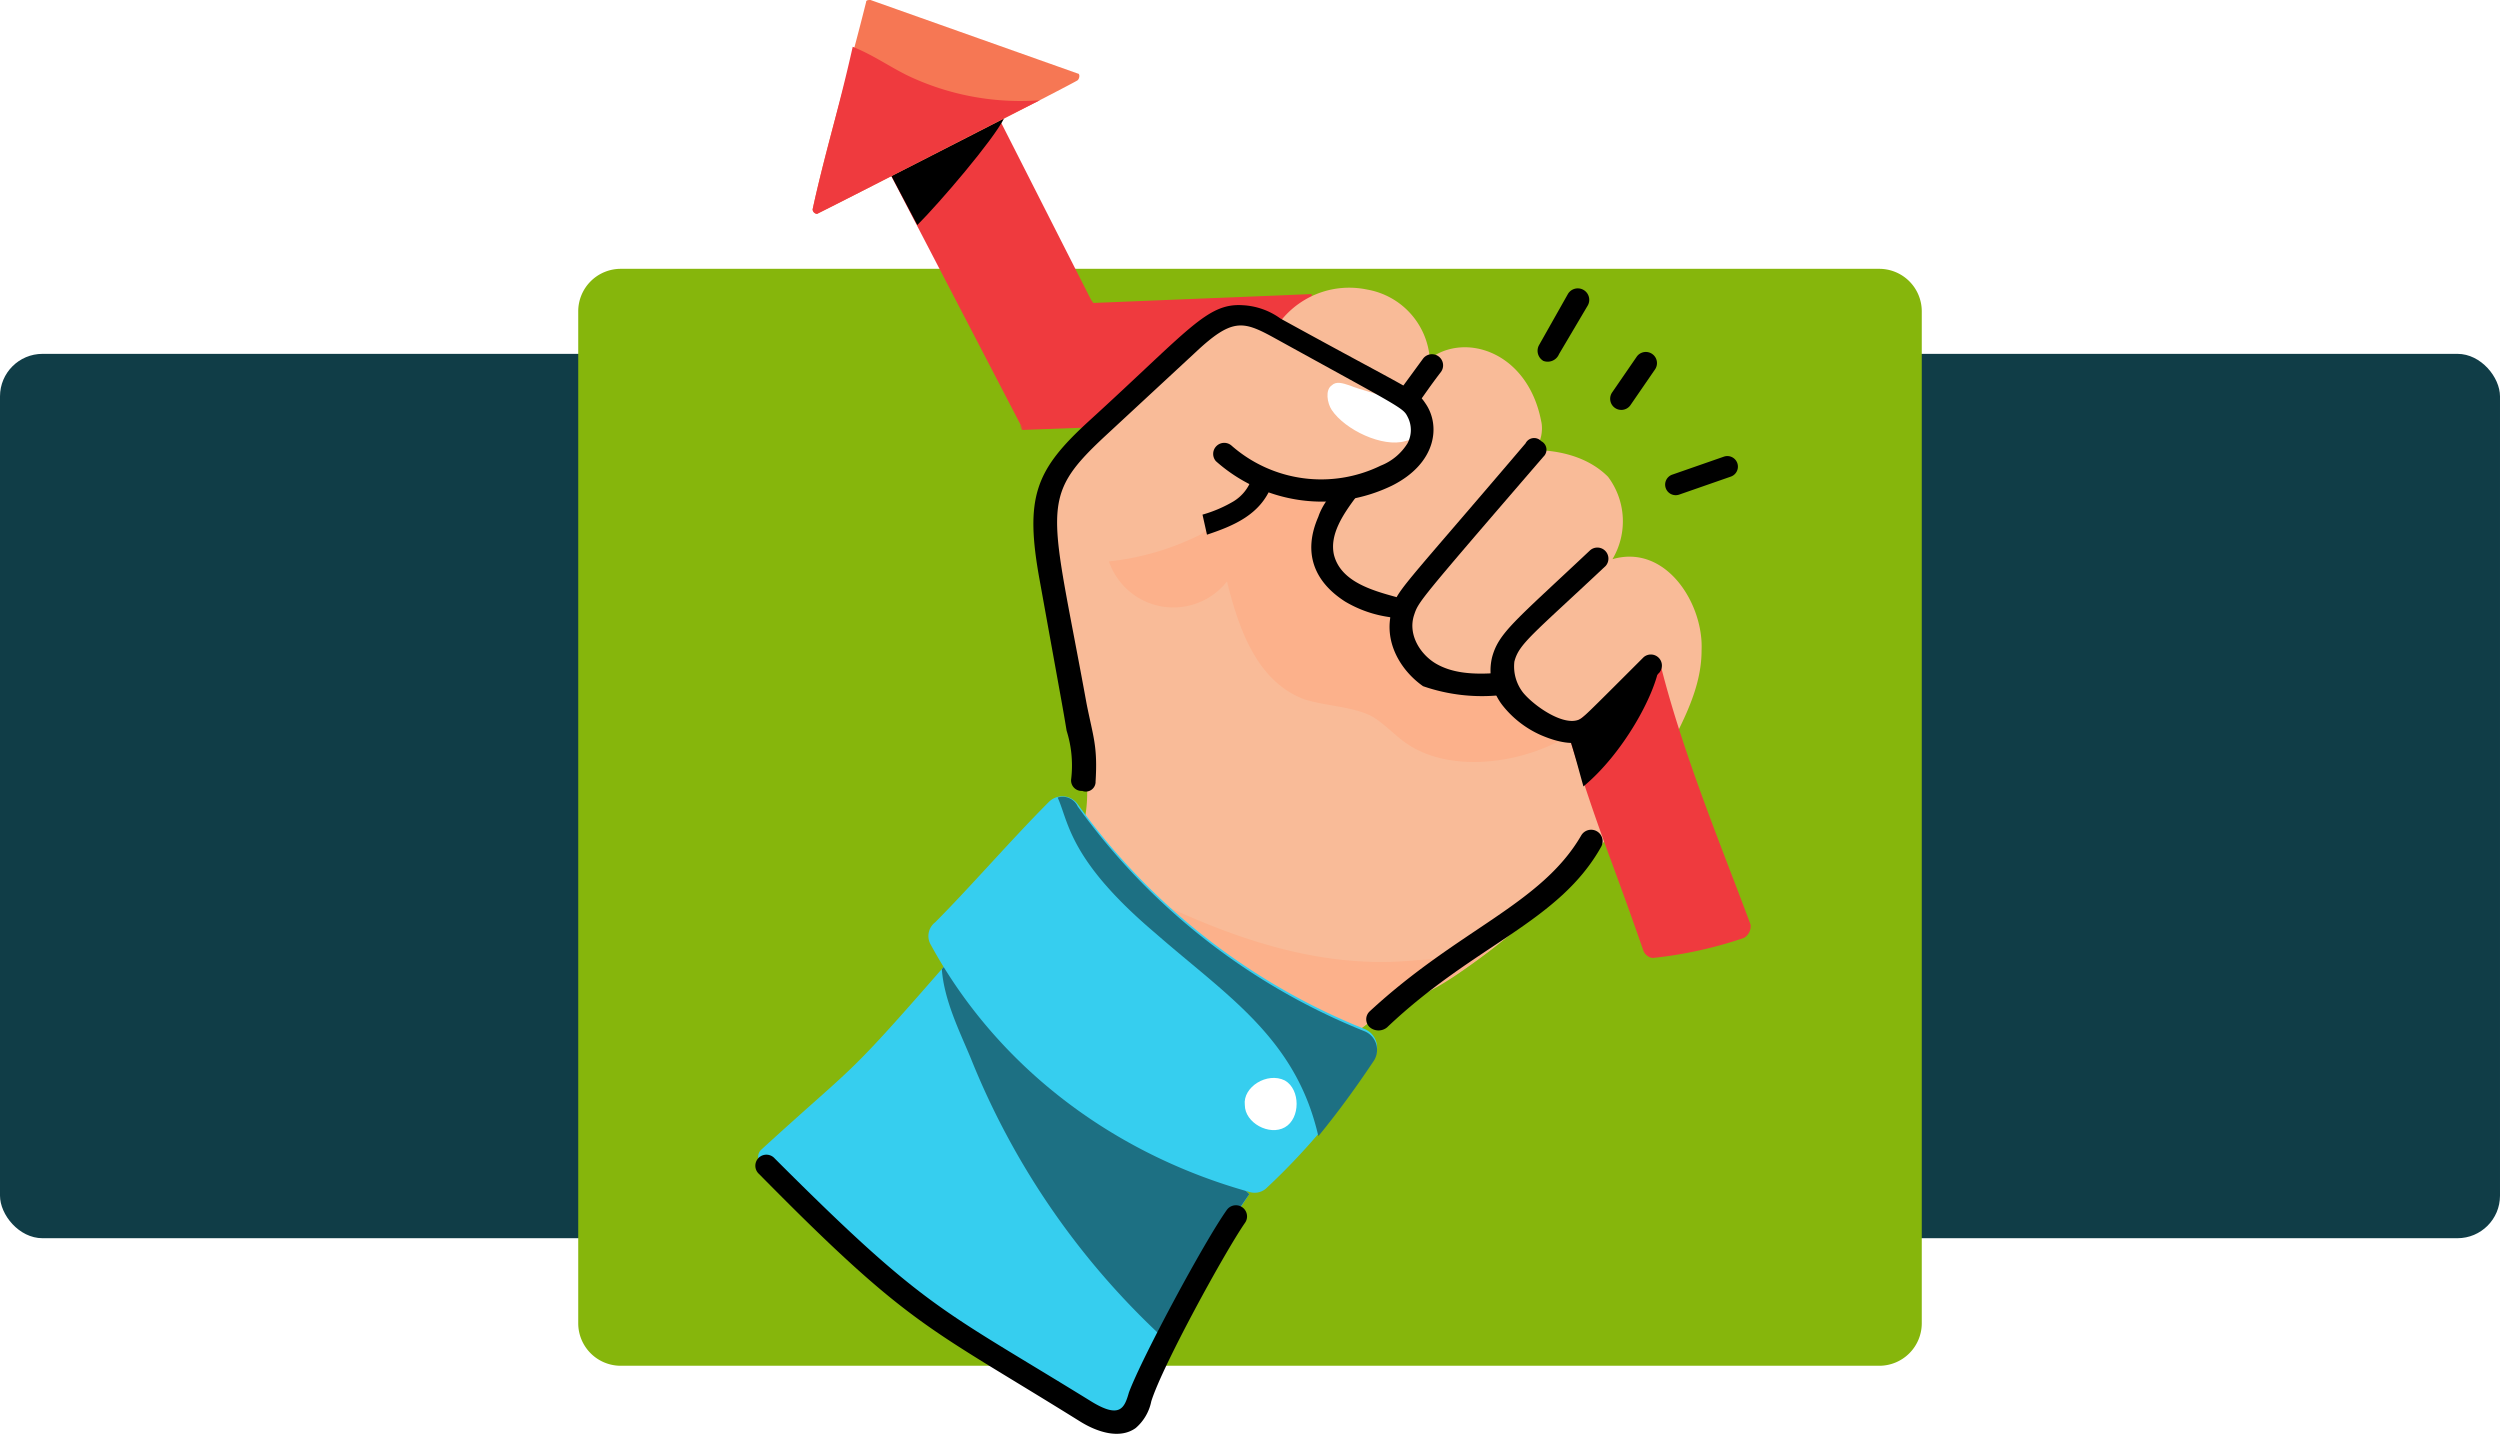 <svg xmlns="http://www.w3.org/2000/svg" xmlns:xlink="http://www.w3.org/1999/xlink" width="294" height="169.614" viewBox="0 0 294 169.614">
  <defs>
    <filter id="Trazado_1045501" x="59" y="22.614" width="176" height="147" filterUnits="userSpaceOnUse">
      <feOffset dy="3" input="SourceAlpha"/>
      <feGaussianBlur stdDeviation="3" result="blur"/>
      <feFlood flood-opacity="0.161"/>
      <feComposite operator="in" in2="blur"/>
      <feComposite in="SourceGraphic"/>
    </filter>
  </defs>
  <g id="Grupo_1200687" data-name="Grupo 1200687" transform="translate(-180.5 -273.386)">
    <g id="Grupo_1200572" data-name="Grupo 1200572">
      <rect id="Rectángulo_404337" data-name="Rectángulo 404337" width="294" height="104" rx="5" transform="translate(180.5 315)" fill="#103d47"/>
      <g transform="matrix(1, 0, 0, 1, 180.5, 273.39)" filter="url(#Trazado_1045501)">
        <path id="Trazado_1045501-2" data-name="Trazado 1045501" d="M5,0H153a5,5,0,0,1,5,5V124a5,5,0,0,1-5,5H5a5,5,0,0,1-5-5V5A5,5,0,0,1,5,0Z" transform="translate(68 28.61)" fill="#86b60c"/>
      </g>
    </g>
    <g id="_x38_" transform="translate(269.382 273.386)">
      <g id="Grupo_1200629" data-name="Grupo 1200629" transform="translate(14.017 11.528)">
        <g id="Grupo_1200628" data-name="Grupo 1200628">
          <g id="Grupo_1200627" data-name="Grupo 1200627">
            <path id="Trazado_1045502" data-name="Trazado 1045502" d="M31.2,11.7c23.842,45.85,15.72,30.13,17.292,33.536l34.584-1.31-.524-14.672L56.876,30.3c-1.31-2.358,4.454,8.908-12.314-24.1-3.93,2.1-7.86,4.192-12.052,4.716Z" transform="translate(-31.2 -6.2)" fill="#ef3a3e"/>
          </g>
        </g>
      </g>
      <g id="Grupo_1200631" data-name="Grupo 1200631" transform="translate(14.017 11.266)">
        <g id="Grupo_1200630" data-name="Grupo 1200630">
          <path id="Trazado_1045503" data-name="Trazado 1045503" d="M45.2,11.864,50.178,21.3C52.8,18.676,59.086,11.34,60.4,8.72L59.086,6.1c-3.93,2.1-7.86,4.192-12.052,4.716Z" transform="translate(-45.2 -6.1)"/>
        </g>
      </g>
      <g id="Grupo_1200678" data-name="Grupo 1200678" transform="translate(0.29 33.788)">
        <g id="Grupo_1200677" data-name="Grupo 1200677" transform="translate(0)">
          <g id="Grupo_1200670" data-name="Grupo 1200670">
            <g id="Grupo_1200659" data-name="Grupo 1200659" transform="translate(5.081)">
              <g id="Grupo_1200658" data-name="Grupo 1200658" transform="translate(0)">
                <g id="Grupo_1200657" data-name="Grupo 1200657">
                  <g id="Grupo_1200656" data-name="Grupo 1200656">
                    <g id="Grupo_1200633" data-name="Grupo 1200633">
                      <g id="Grupo_1200632" data-name="Grupo 1200632">
                        <path id="Trazado_1045504" data-name="Trazado 1045504" d="M13.9,121.339c8.384,6.812,7.86,10.48,34.06,25.676,4.716-12.314,23.318-41.4,35.632-47.684,3.144-1.572,3.93-1.048,11.528-6.812,8.122-6.288,16.768-15.458,21.746-25.414,1.572-3.144,2.882-6.288,2.882-9.694.262-5.5-4.192-12.576-10.48-10.742a8.715,8.715,0,0,0-.524-9.694c-2.358-2.358-5.764-3.144-8.908-3.144,1.048-.524,1.31-2.358,1.048-3.406-1.572-8.122-8.908-10.48-13.1-7.336a8.916,8.916,0,0,0-7.336-8.122A10.261,10.261,0,0,0,69.7,19.422a3.724,3.724,0,0,0-1.572-.524c-.262-.262-3.668-.786-3.93-.524-1.572,0-2.1.786-3.406,2.1-2.1,2.1-6.55,5.5-9.956,8.384a23.558,23.558,0,0,0-4.192,4.716c-3.93,6.026-3.668,10.48-2.358,18.34,3.406,20.96,4.978,23.842.262,31.44-3.668,6.026-16.244,21.746-21.222,27.51C20.184,114.265,17.826,117.933,13.9,121.339Z" transform="translate(-13.896 -14.697)" fill="#f9bb98"/>
                      </g>
                    </g>
                    <g id="Grupo_1200635" data-name="Grupo 1200635" transform="translate(26.091 65.274)">
                      <g id="Grupo_1200634" data-name="Grupo 1200634" transform="translate(0 0)">
                        <path id="Trazado_1045505" data-name="Trazado 1045505" d="M23.571,41.941c7.336,14.41,21.484,23.318,33.8,24.628a36.4,36.4,0,0,1,9.694-7.86c3.144-1.572,3.93-1.048,11.528-6.812a5.548,5.548,0,0,1-1.834.786,69.7,69.7,0,0,1-7.336.786c-15.458,1.572-29.344-6.026-43.23-13.362-1.048-.524-2.358-.786-2.882,0a2.152,2.152,0,0,0,.262,1.834Z" transform="translate(-23.2 -39.611)" fill="#fcb18b"/>
                      </g>
                    </g>
                    <g id="Grupo_1200637" data-name="Grupo 1200637" transform="translate(90.127 43.763)">
                      <g id="Grupo_1200636" data-name="Grupo 1200636" transform="translate(0)">
                        <path id="Trazado_1045506" data-name="Trazado 1045506" d="M11.7,40.046c3.93,12.576,4.716,13.624,8.908,25.676a1.4,1.4,0,0,0,1.048.786A49.086,49.086,0,0,0,32.4,64.15a1.584,1.584,0,0,0,.786-1.572c-3.406-9.17-8.122-20.436-10.742-31.178-.262.262-10.48,7.86-9.694,7.336Z" transform="translate(-11.7 -31.4)" fill="#ef3a3e"/>
                      </g>
                    </g>
                    <g id="Grupo_1200639" data-name="Grupo 1200639" transform="translate(36.156 22.009)">
                      <g id="Grupo_1200638" data-name="Grupo 1200638">
                        <path id="Trazado_1045507" data-name="Trazado 1045507" d="M54.808,54.806c-1.572-1.048-2.882-2.62-4.454-3.406-2.358-1.048-4.978-1.048-7.6-1.834-5.764-2.1-7.86-8.646-9.17-13.886A8.019,8.019,0,0,1,19.7,33.323a31.625,31.625,0,0,0,10.742-3.144c1.31-.786,6.55-7.336,7.86-7.074A14.027,14.027,0,0,0,48,25.2c-2.882,1.834-3.93,6.288-2.358,9.432s6.026,4.454,9.17,3.144a8.039,8.039,0,0,0,2.1,8.908,7.877,7.877,0,0,0,9.17.262A10.444,10.444,0,0,0,74.2,53.5C69.217,56.9,60.31,58.474,54.808,54.806Z" transform="translate(-19.7 -23.097)" fill="#fcb18b"/>
                      </g>
                    </g>
                    <g id="Grupo_1200641" data-name="Grupo 1200641" transform="translate(61.859 11.235)">
                      <g id="Grupo_1200640" data-name="Grupo 1200640" transform="translate(0)">
                        <path id="Trazado_1045508" data-name="Trazado 1045508" d="M27.055,22.169c-.524-.786-.786-2.358,0-2.882.524-.524,1.31-.262,2.1,0,1.31.524,2.62.786,3.93,1.31,2.1.524,6.812,4.192,2.62,5.24C33.081,26.623,28.627,24.527,27.055,22.169Z" transform="translate(-26.559 -18.985)" fill="#fff"/>
                      </g>
                    </g>
                    <g id="Grupo_1200643" data-name="Grupo 1200643" transform="translate(81.018 30.532)">
                      <g id="Grupo_1200642" data-name="Grupo 1200642" transform="translate(0)">
                        <path id="Trazado_1045509" data-name="Trazado 1045509" d="M27.117,49.013c1.048-.524,1.048-.786,8.384-7.86a1.3,1.3,0,0,0-1.834-1.834c-7.074,7.074-7.074,7.074-7.6,7.336-1.834.786-5.24-1.572-6.55-3.144a4.989,4.989,0,0,1-1.048-3.668c.524-2.1,2.1-3.144,10.742-11.266a1.3,1.3,0,0,0-1.834-1.834c-8.908,8.384-10.742,9.694-11.528,12.576a6.652,6.652,0,0,0,1.31,5.764,11.875,11.875,0,0,0,4.454,3.406c1.834.786,3.93,1.31,5.5.524Z" transform="translate(-15.65 -26.35)"/>
                      </g>
                    </g>
                    <g id="Grupo_1200645" data-name="Grupo 1200645" transform="translate(69.154 17.722)">
                      <g id="Grupo_1200644" data-name="Grupo 1200644" transform="translate(0)">
                        <path id="Trazado_1045510" data-name="Trazado 1045510" d="M33.974,51.694a1.317,1.317,0,0,0-.262-2.62c-3.144.262-5.5,0-7.336-1.048s-3.406-3.406-2.62-5.764c.524-1.572.524-1.572,15.2-18.6a1.123,1.123,0,0,0-.262-1.834,1.123,1.123,0,0,0-1.834.262c-14.934,17.554-15.2,17.292-15.72,19.65-1.048,3.668,1.048,7.074,3.668,8.908a21.1,21.1,0,0,0,9.17,1.048Z" transform="translate(-20.861 -21.461)"/>
                      </g>
                    </g>
                    <g id="Grupo_1200647" data-name="Grupo 1200647" transform="translate(59.96 22.517)">
                      <g id="Grupo_1200646" data-name="Grupo 1200646" transform="translate(0)">
                        <path id="Trazado_1045511" data-name="Trazado 1045511" d="M38.215,38.772c.262-.786-.262-1.31-1.048-1.572-2.882-.786-6.55-1.834-7.336-4.978-.524-2.358,1.048-4.716,2.62-6.812a1.31,1.31,0,1,0-2.1-1.572c-.786,1.31-1.834,2.358-2.358,3.93-1.834,4.192-.524,7.6,3.144,9.956a13.971,13.971,0,0,0,5.24,1.834,1.353,1.353,0,0,0,1.834-.786Z" transform="translate(-27.174 -23.291)"/>
                      </g>
                    </g>
                    <g id="Grupo_1200649" data-name="Grupo 1200649" transform="translate(47.16 21.685)">
                      <g id="Grupo_1200648" data-name="Grupo 1200648" transform="translate(0)">
                        <path id="Trazado_1045512" data-name="Trazado 1045512" d="M33.7,30.379c3.144-1.048,6.288-2.358,7.6-5.764a1.243,1.243,0,0,0-2.358-.786,4.954,4.954,0,0,1-2.1,2.62,15.485,15.485,0,0,1-3.668,1.572Z" transform="translate(-33.173 -22.973)"/>
                      </g>
                    </g>
                    <g id="Grupo_1200651" data-name="Grupo 1200651" transform="translate(70.01 7.845)">
                      <g id="Grupo_1200650" data-name="Grupo 1200650" transform="translate(0)">
                        <path id="Trazado_1045513" data-name="Trazado 1045513" d="M26.745,24.265c1.048,0,1.31-1.048,3.93-4.454a1.31,1.31,0,0,0-2.1-1.572L25.7,22.169c-.524,1.048,0,2.1,1.048,2.1Z" transform="translate(-25.491 -17.691)"/>
                      </g>
                    </g>
                    <g id="Grupo_1200653" data-name="Grupo 1200653" transform="translate(27.272 2.09)">
                      <g id="Grupo_1200652" data-name="Grupo 1200652">
                        <path id="Trazado_1045514" data-name="Trazado 1045514" d="M33.245,71.577c.262-4.192-.262-5.24-1.048-9.17-4.192-23.056-5.764-24.1,2.1-31.44l10.742-9.956c4.192-3.93,5.5-3.668,8.908-1.834,15.2,8.384,15.458,8.384,15.982,9.432a3.33,3.33,0,0,1,0,3.144,6.482,6.482,0,0,1-3.144,2.62,15.964,15.964,0,0,1-17.554-2.358,1.3,1.3,0,0,0-1.834,1.834,18.814,18.814,0,0,0,20.7,2.882c5.24-2.62,5.764-7.074,3.93-9.694-1.048-1.572-1.31-1.31-17.03-9.956a8.283,8.283,0,0,0-4.454-1.572c-4.192-.262-6.288,2.882-18.078,13.624C26.171,34.9,24.861,38.041,26.7,48c2.882,15.982,2.62,14.41,3.144,17.554a13.56,13.56,0,0,1,.524,5.764,1.238,1.238,0,0,0,1.31,1.31,1.154,1.154,0,0,0,1.572-1.048Z" transform="translate(-25.933 -15.494)"/>
                      </g>
                    </g>
                    <g id="Grupo_1200655" data-name="Grupo 1200655" transform="translate(66.416 63.78)">
                      <g id="Grupo_1200654" data-name="Grupo 1200654" transform="translate(0 0)">
                        <path id="Trazado_1045515" data-name="Trazado 1045515" d="M20.829,62.253C31.047,52.559,41,49.939,45.981,41.031a1.349,1.349,0,0,0-2.358-1.31c-4.716,8.122-14.41,11-24.89,20.7a1.266,1.266,0,0,0,0,1.834,1.585,1.585,0,0,0,2.1,0Z" transform="translate(-18.34 -39.04)"/>
                      </g>
                    </g>
                  </g>
                </g>
              </g>
            </g>
            <g id="Grupo_1200661" data-name="Grupo 1200661" transform="translate(0 76.25)">
              <g id="Grupo_1200660" data-name="Grupo 1200660">
                <path id="Trazado_1045516" data-name="Trazado 1045516" d="M34.565,68.952a1.107,1.107,0,0,0,.262,1.834c6.812,3.668,10.218,9.432,19.65,16.768,6.026,4.454,12.576,8.384,18.864,12.314,2.882,1.834,4.454,2.882,5.764-.786a124.278,124.278,0,0,1,12.838-24.89C46.093,31.748,96.4,78.384,59.193,43.8,43.735,61.616,46.879,57.686,34.565,68.952Z" transform="translate(-34.2 -43.8)" fill="#36ceef"/>
              </g>
            </g>
            <g id="Grupo_1200663" data-name="Grupo 1200663" transform="translate(21.587 77.036)">
              <g id="Grupo_1200662" data-name="Grupo 1200662">
                <path id="Trazado_1045517" data-name="Trazado 1045517" d="M34.2,47.244c.262,3.668,2.1,7.336,3.406,10.48A90.72,90.72,0,0,0,60.662,91a101.118,101.118,0,0,1,9.694-17.292l-11.79-11C50.444,57.724,43.632,51.436,36.82,44.1a27.749,27.749,0,0,1-2.62,3.144Z" transform="translate(-34.2 -44.1)" fill="#1d7083"/>
              </g>
            </g>
            <g id="Grupo_1200665" data-name="Grupo 1200665" transform="translate(20.004 59.863)">
              <g id="Grupo_1200664" data-name="Grupo 1200664">
                <path id="Trazado_1045518" data-name="Trazado 1045518" d="M28.732,54.98C36.592,69.39,50.215,79.608,66.2,84.062a2.038,2.038,0,0,0,2.1-.524,77.631,77.631,0,0,0,12.576-15.2,2.366,2.366,0,0,0-1.048-3.406,76.6,76.6,0,0,1-33.8-26.462,2.239,2.239,0,0,0-3.406-.262C38.426,42.4,33.186,48.43,29.256,52.36a2.032,2.032,0,0,0-.524,2.62Z" transform="translate(-28.459 -37.545)" fill="#36ceef"/>
              </g>
            </g>
            <g id="Grupo_1200667" data-name="Grupo 1200667" transform="translate(57.202 92.976)">
              <g id="Grupo_1200666" data-name="Grupo 1200666" transform="translate(0)">
                <path id="Trazado_1045519" data-name="Trazado 1045519" d="M36.808,50.488c1.834,1.048,1.834,4.454,0,5.5s-4.716-.524-4.716-2.62c-.262-2.1,2.62-3.93,4.716-2.882" transform="translate(-32.075 -50.184)" fill="#fff"/>
              </g>
            </g>
            <g id="Grupo_1200669" data-name="Grupo 1200669" transform="translate(35.211 59.912)">
              <g id="Grupo_1200668" data-name="Grupo 1200668">
                <path id="Trazado_1045520" data-name="Trazado 1045520" d="M28.459,37.658c1.31,2.882,1.31,7.336,11.528,15.982,8.384,7.336,16.506,12.314,19.126,23.842,2.358-2.882,4.454-5.764,6.55-8.908a2.366,2.366,0,0,0-1.048-3.406,76.6,76.6,0,0,1-33.8-26.462,1.938,1.938,0,0,0-2.358-1.048Z" transform="translate(-28.459 -37.564)" fill="#1d7083"/>
              </g>
            </g>
          </g>
          <g id="Grupo_1200672" data-name="Grupo 1200672" transform="translate(106.665 19.823)">
            <g id="Grupo_1200671" data-name="Grupo 1200671" transform="translate(0)">
              <path id="Trazado_1045521" data-name="Trazado 1045521" d="M13.905,26.815l6.026-2.1a1.243,1.243,0,1,0-.786-2.358l-6.026,2.1A1.243,1.243,0,1,0,13.905,26.815Z" transform="translate(-12.262 -22.263)"/>
            </g>
          </g>
          <g id="Grupo_1200674" data-name="Grupo 1200674" transform="translate(100.163 7.583)">
            <g id="Grupo_1200673" data-name="Grupo 1200673" transform="translate(0)">
              <path id="Trazado_1045522" data-name="Trazado 1045522" d="M18.273,23.9l2.882-4.192a1.31,1.31,0,1,0-2.1-1.572l-2.882,4.192a1.31,1.31,0,0,0,2.1,1.572Z" transform="translate(-15.891 -17.591)"/>
            </g>
          </g>
          <g id="Grupo_1200676" data-name="Grupo 1200676" transform="translate(91.646 0.114)">
            <g id="Grupo_1200675" data-name="Grupo 1200675" transform="translate(0)">
              <path id="Trazado_1045523" data-name="Trazado 1045523" d="M21.455,22.495l3.406-5.764a1.349,1.349,0,0,0-2.358-1.31L19.1,21.447a1.381,1.381,0,0,0,.524,1.834,1.441,1.441,0,0,0,1.834-.786Z" transform="translate(-18.94 -14.74)"/>
            </g>
          </g>
        </g>
      </g>
      <g id="Grupo_1200680" data-name="Grupo 1200680" transform="translate(6.681 0)">
        <g id="Grupo_1200679" data-name="Grupo 1200679">
          <path id="Trazado_1045524" data-name="Trazado 1045524" d="M41.825,26.428a.564.564,0,0,0,.524.524C47.065,24.594,72.741,11.494,73,11.232s.262-.786,0-.786L48.637,1.8c-.262,0-.524,0-.524.262C45.755,11.494,43.4,19.092,41.825,26.428Z" transform="translate(-41.825 -1.8)" fill="#f67754"/>
        </g>
      </g>
      <g id="Grupo_1200682" data-name="Grupo 1200682" transform="translate(6.681 5.502)">
        <g id="Grupo_1200681" data-name="Grupo 1200681">
          <path id="Trazado_1045525" data-name="Trazado 1045525" d="M43.6,23.026a.564.564,0,0,0,.524.524c7.336-3.668,17.816-9.17,26.2-13.362A30.822,30.822,0,0,1,55.39,7.568C53.032,6.52,50.936,4.948,48.316,3.9,46.744,10.974,44.91,17,43.6,23.026Z" transform="translate(-43.6 -3.9)" fill="#ef3a3e"/>
        </g>
      </g>
      <g id="Grupo_1200684" data-name="Grupo 1200684" transform="translate(95.498 77.813)">
        <g id="Grupo_1200683" data-name="Grupo 1200683" transform="translate(0)">
          <path id="Trazado_1045526" data-name="Trazado 1045526" d="M15.8,39.884c.786,2.358,1.31,4.454,1.834,6.288,4.716-3.93,8.384-10.742,8.908-14.148V31.5l-1.31,1.048a33.706,33.706,0,0,1-5.5,4.978A11.775,11.775,0,0,1,16.586,39.1Z" transform="translate(-15.8 -31.5)"/>
        </g>
      </g>
      <g id="Grupo_1200686" data-name="Grupo 1200686" transform="translate(0 135.846)">
        <g id="Grupo_1200685" data-name="Grupo 1200685">
          <path id="Trazado_1045527" data-name="Trazado 1045527" d="M78.962,85.745A5.591,5.591,0,0,0,80.8,82.6c1.31-4.192,8.646-17.554,11-20.96a1.31,1.31,0,0,0-2.1-1.572c-2.62,3.668-9.956,17.292-11.528,21.484-.524,1.834-1.048,3.144-4.454,1.048-17.816-11-19.388-10.742-37.2-28.558a1.3,1.3,0,1,0-1.834,1.834C52.5,73.955,54.334,73.693,72.412,84.959c2.1,1.31,4.716,2.1,6.55.786Z" transform="translate(-34.291 -53.65)"/>
        </g>
      </g>
    </g>
  </g>
</svg>
